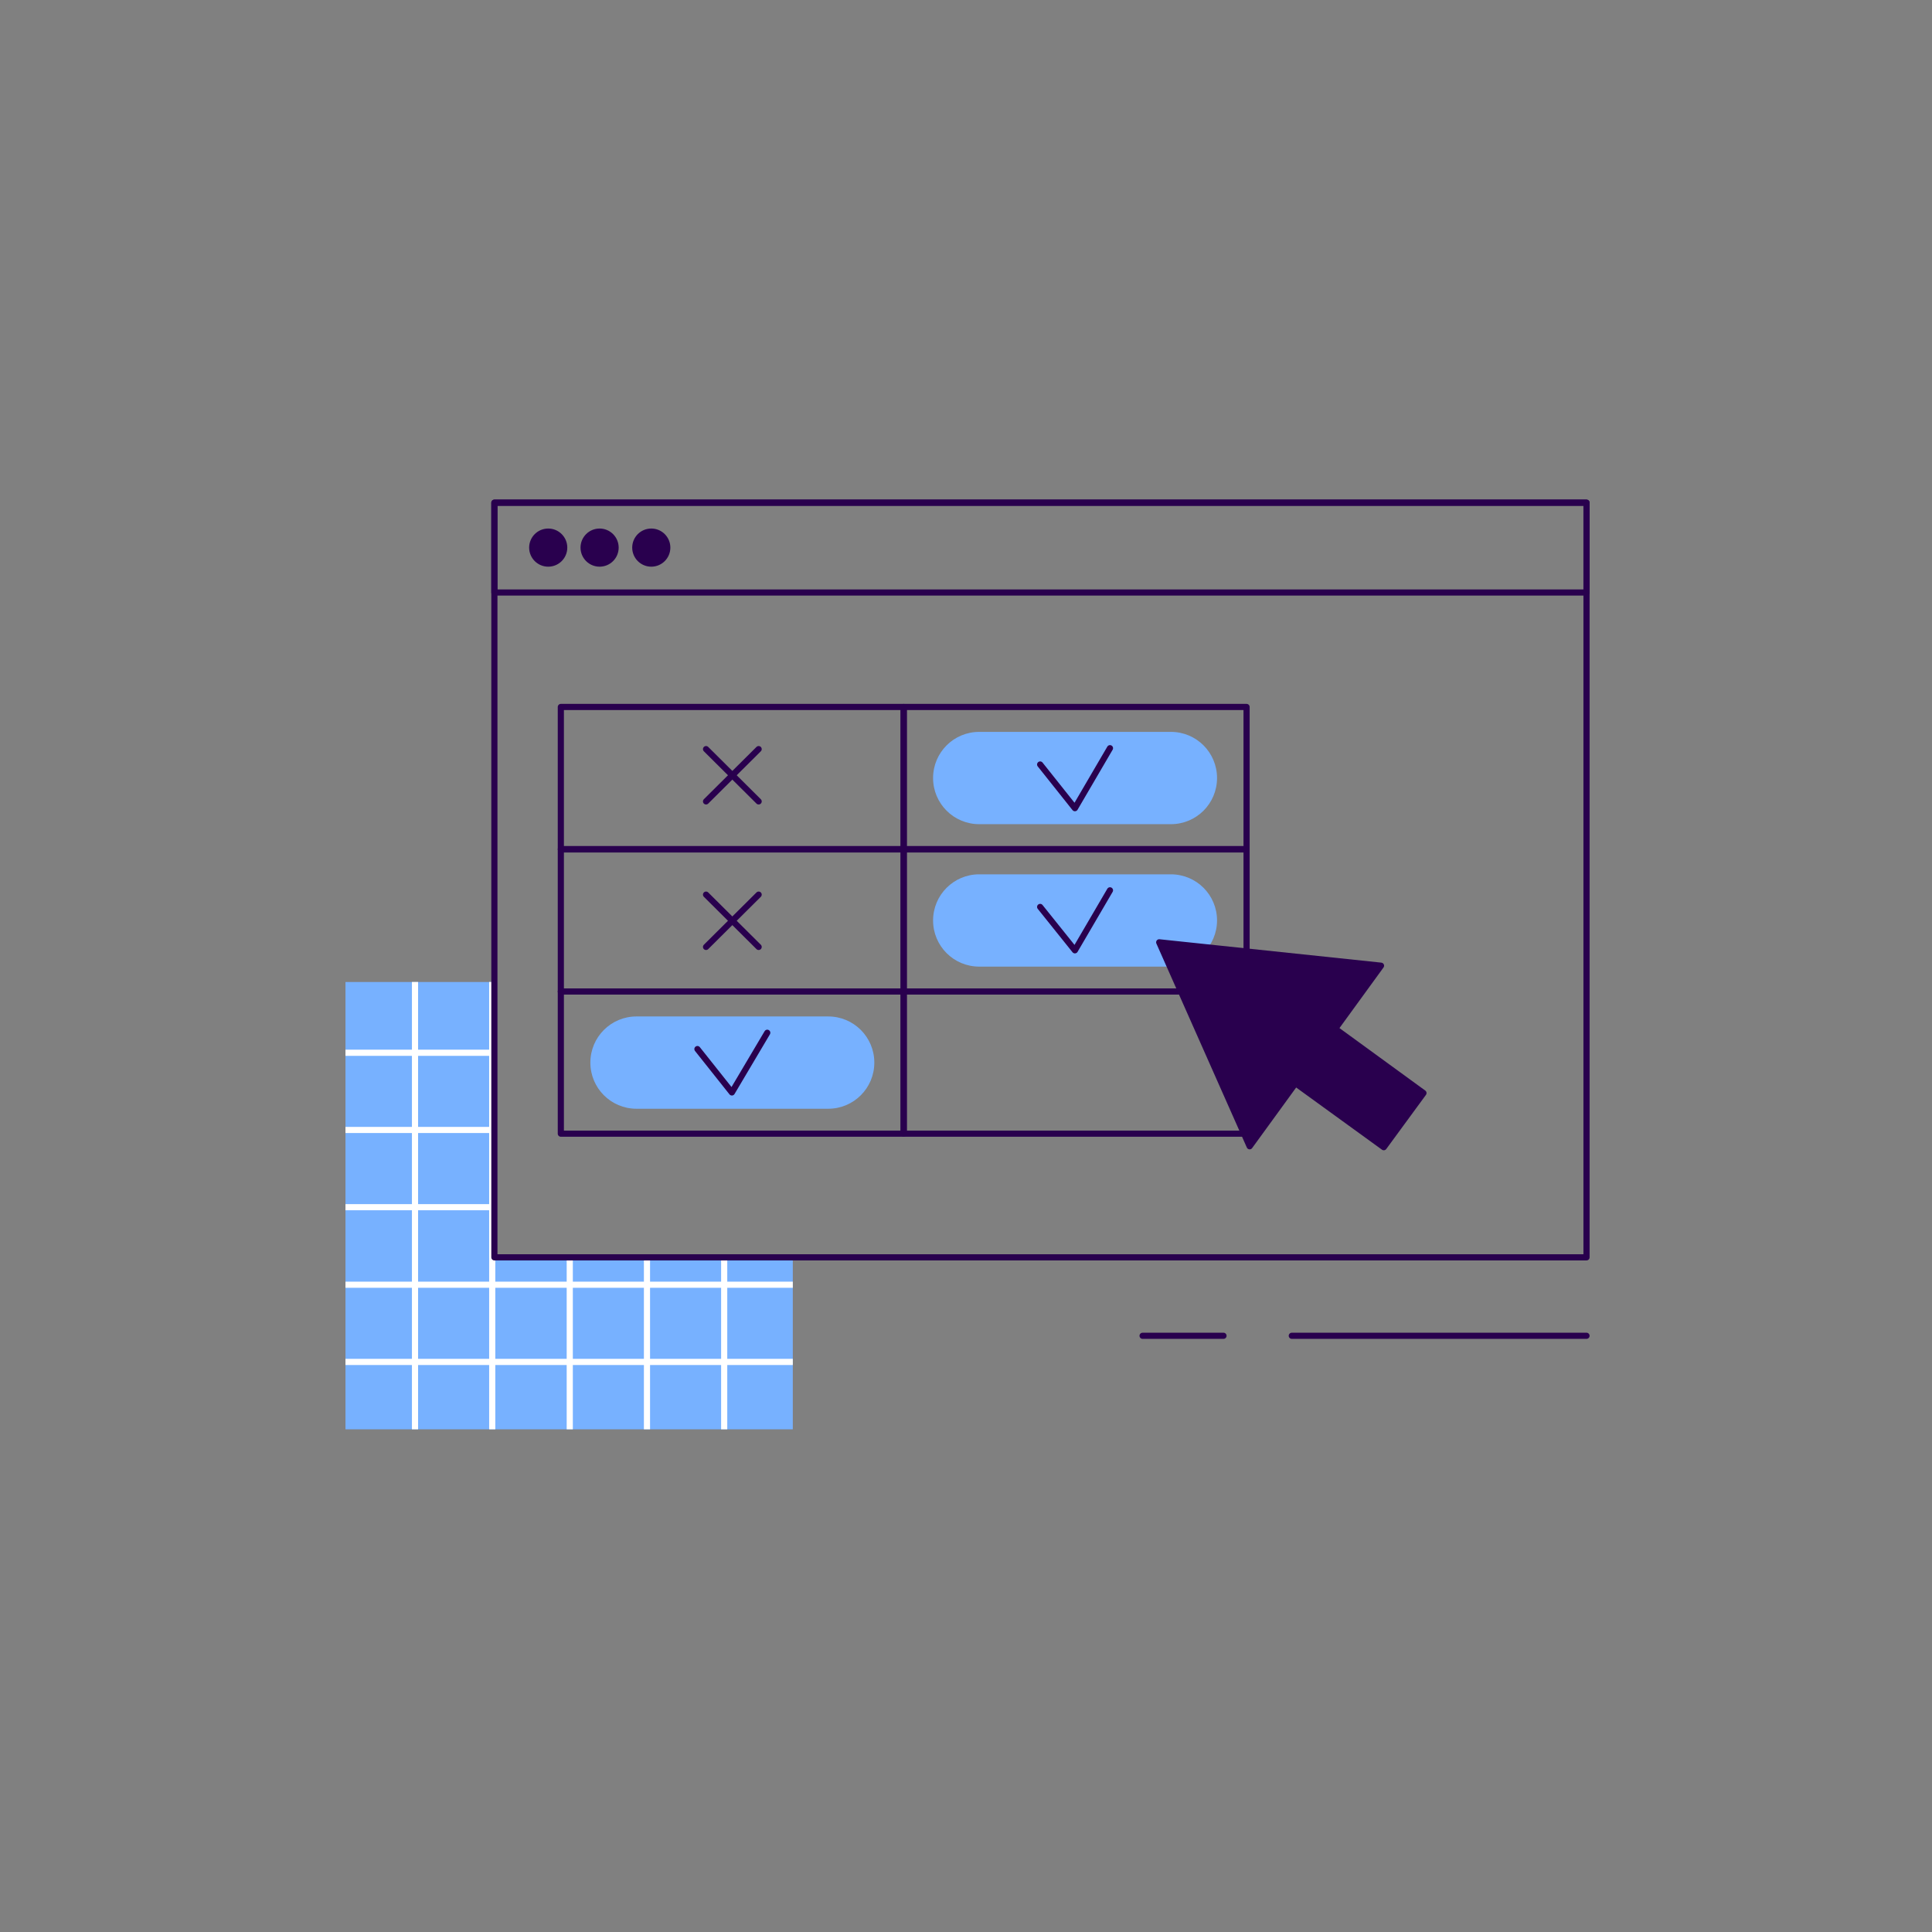 <?xml version="1.0" encoding="utf-8"?>
<!-- Generator: Adobe Illustrator 26.0.2, SVG Export Plug-In . SVG Version: 6.00 Build 0)  -->
<svg version="1.1" id="Layer_1" xmlns="http://www.w3.org/2000/svg" xmlns:xlink="http://www.w3.org/1999/xlink" x="0px" y="0px"
	 viewBox="0 0 628 628" style="enable-background:new 0 0 628 628;" xml:space="preserve">
<rect x="0" y="0" width="628" height="628" fill="#808080" stroke="none"/>
<style type="text/css">
	.st0{fill:#77B1FF;}
	.st1{clip-path:url(#SVGID_00000115506519823729983690000010586047517051782549_);}
	.st2{fill:none;stroke:#FFFFFF;stroke-width:2;stroke-linecap:round;stroke-linejoin:round;stroke-miterlimit:10;}
	.st3{fill:none;stroke:#29004E;stroke-width:2;stroke-linecap:round;stroke-linejoin:round;stroke-miterlimit:10;}
	.st4{fill:#29004E;stroke:#29004E;stroke-width:2;stroke-linecap:round;stroke-linejoin:round;stroke-miterlimit:10;}
	.st5{fill:#FDA132;}
	.st6{fill:none;stroke:#FDA132;stroke-width:6;stroke-miterlimit:10;}
	.st7{fill:none;stroke:#77B1FF;stroke-width:2;stroke-miterlimit:10;}
	.st8{fill:none;stroke:#77B1FF;stroke-width:2;stroke-linecap:round;stroke-linejoin:round;stroke-miterlimit:10;}
	.st9{opacity:0.2;fill:#29004E;}
	.st10{fill:none;stroke:#FDA132;stroke-width:2;stroke-linecap:round;stroke-linejoin:round;stroke-miterlimit:10;}
	.st11{display:none;fill:#FDA132;}
	.st12{opacity:0.2;fill:#29004E;stroke:#29004E;stroke-width:2;stroke-linecap:round;stroke-linejoin:round;stroke-miterlimit:10;}
</style>
<g>
	<polygon class="st0" points="257.7,408.7 257.7,464.6 112.3,464.6 112.3,319.2 160.7,319.2 160.7,408.7 	"/>
	<g>
		<defs>
			<polygon id="SVGID_1_" points="257.7,408.7 257.7,464.6 112.3,464.6 112.3,319.2 160.7,319.2 160.7,408.7 			"/>
		</defs>
		<clipPath id="SVGID_00000056402566499209276890000005005924919336873110_">
			<use xlink:href="#SVGID_1_"  style="overflow:visible;"/>
		</clipPath>
		<g style="clip-path:url(#SVGID_00000056402566499209276890000005005924919336873110_);">
			<g>
				<line class="st2" x1="109.8" y1="314.2" x2="109.8" y2="470.7"/>
				<line class="st2" x1="134.9" y1="314.2" x2="134.9" y2="470.7"/>
				<line class="st2" x1="160" y1="314.2" x2="160" y2="470.7"/>
				<line class="st2" x1="185.2" y1="314.2" x2="185.2" y2="470.7"/>
				<line class="st2" x1="210.3" y1="314.2" x2="210.3" y2="470.7"/>
				<line class="st2" x1="235.4" y1="314.2" x2="235.4" y2="470.7"/>
				<line class="st2" x1="260.5" y1="314.2" x2="260.5" y2="470.7"/>
			</g>
			<g>
				<line class="st2" x1="263.4" y1="317.1" x2="106.9" y2="317.1"/>
				<line class="st2" x1="263.4" y1="342.2" x2="106.9" y2="342.2"/>
				<line class="st2" x1="263.4" y1="367.3" x2="106.9" y2="367.3"/>
				<line class="st2" x1="263.4" y1="392.4" x2="106.9" y2="392.4"/>
				<line class="st2" x1="263.4" y1="417.6" x2="106.9" y2="417.6"/>
				<line class="st2" x1="263.4" y1="442.7" x2="106.9" y2="442.7"/>
				<line class="st2" x1="263.4" y1="467.8" x2="106.9" y2="467.8"/>
			</g>
		</g>
	</g>
	<rect x="160.7" y="163.4" class="st3" width="355" height="245.3"/>
	<rect x="160.7" y="163.4" class="st3" width="355" height="29.2"/>
	<rect x="293.8" y="229.8" class="st3" width="111.4" height="46.2"/>
	<rect x="293.8" y="276.1" class="st3" width="111.4" height="46.2"/>
	<path class="st0" d="M380.6,267.9h-62.3c-8.3,0-15-6.7-15-15v0c0-8.3,6.7-15,15-15h62.3c8.3,0,15,6.7,15,15v0
		C395.6,261.2,388.9,267.9,380.6,267.9z"/>
	<path class="st0" d="M380.6,314.2h-62.3c-8.3,0-15-6.7-15-15v0c0-8.3,6.7-15,15-15h62.3c8.3,0,15,6.7,15,15v0
		C395.6,307.4,388.9,314.2,380.6,314.2z"/>
	<path class="st0" d="M269.2,360.4h-62.3c-8.3,0-15-6.7-15-15v0c0-8.3,6.7-15,15-15h62.3c8.3,0,15,6.7,15,15v0
		C284.2,353.7,277.5,360.4,269.2,360.4z"/>
	<rect x="293.8" y="322.3" class="st3" width="111.4" height="46.2"/>
	<rect x="182.3" y="229.8" class="st3" width="111.4" height="46.2"/>
	<rect x="182.3" y="276.1" class="st3" width="111.4" height="46.2"/>
	<rect x="182.3" y="322.3" class="st3" width="111.4" height="46.2"/>
	<circle class="st4" cx="178.2" cy="178" r="5.2"/>
	<circle class="st4" cx="194.9" cy="178" r="5.2"/>
	<circle class="st4" cx="211.7" cy="178" r="5.2"/>
	<g>
		<line class="st3" x1="229.5" y1="243.5" x2="246.6" y2="260.5"/>
		<line class="st3" x1="229.5" y1="260.5" x2="246.6" y2="243.5"/>
	</g>
	<g>
		<line class="st3" x1="229.5" y1="290.8" x2="246.6" y2="307.8"/>
		<line class="st3" x1="229.5" y1="307.8" x2="246.6" y2="290.8"/>
	</g>
	<polyline class="st3" points="226.7,341 237.9,355.1 249.4,335.7 	"/>
	<polyline class="st3" points="338.1,248.5 349.4,262.7 360.8,243.2 	"/>
	<polyline class="st3" points="338.1,294.8 349.4,308.9 360.8,289.4 	"/>
	<polygon class="st4" points="448.9,313.9 376.8,306.3 406.2,372.6 421.1,352.1 449.8,372.9 462.7,355.3 434,334.4 	"/>
	<line class="st3" x1="371.4" y1="434.2" x2="397.7" y2="434.2"/>
	<line class="st3" x1="419.9" y1="434.2" x2="515.7" y2="434.2"/>
</g>
</svg>
